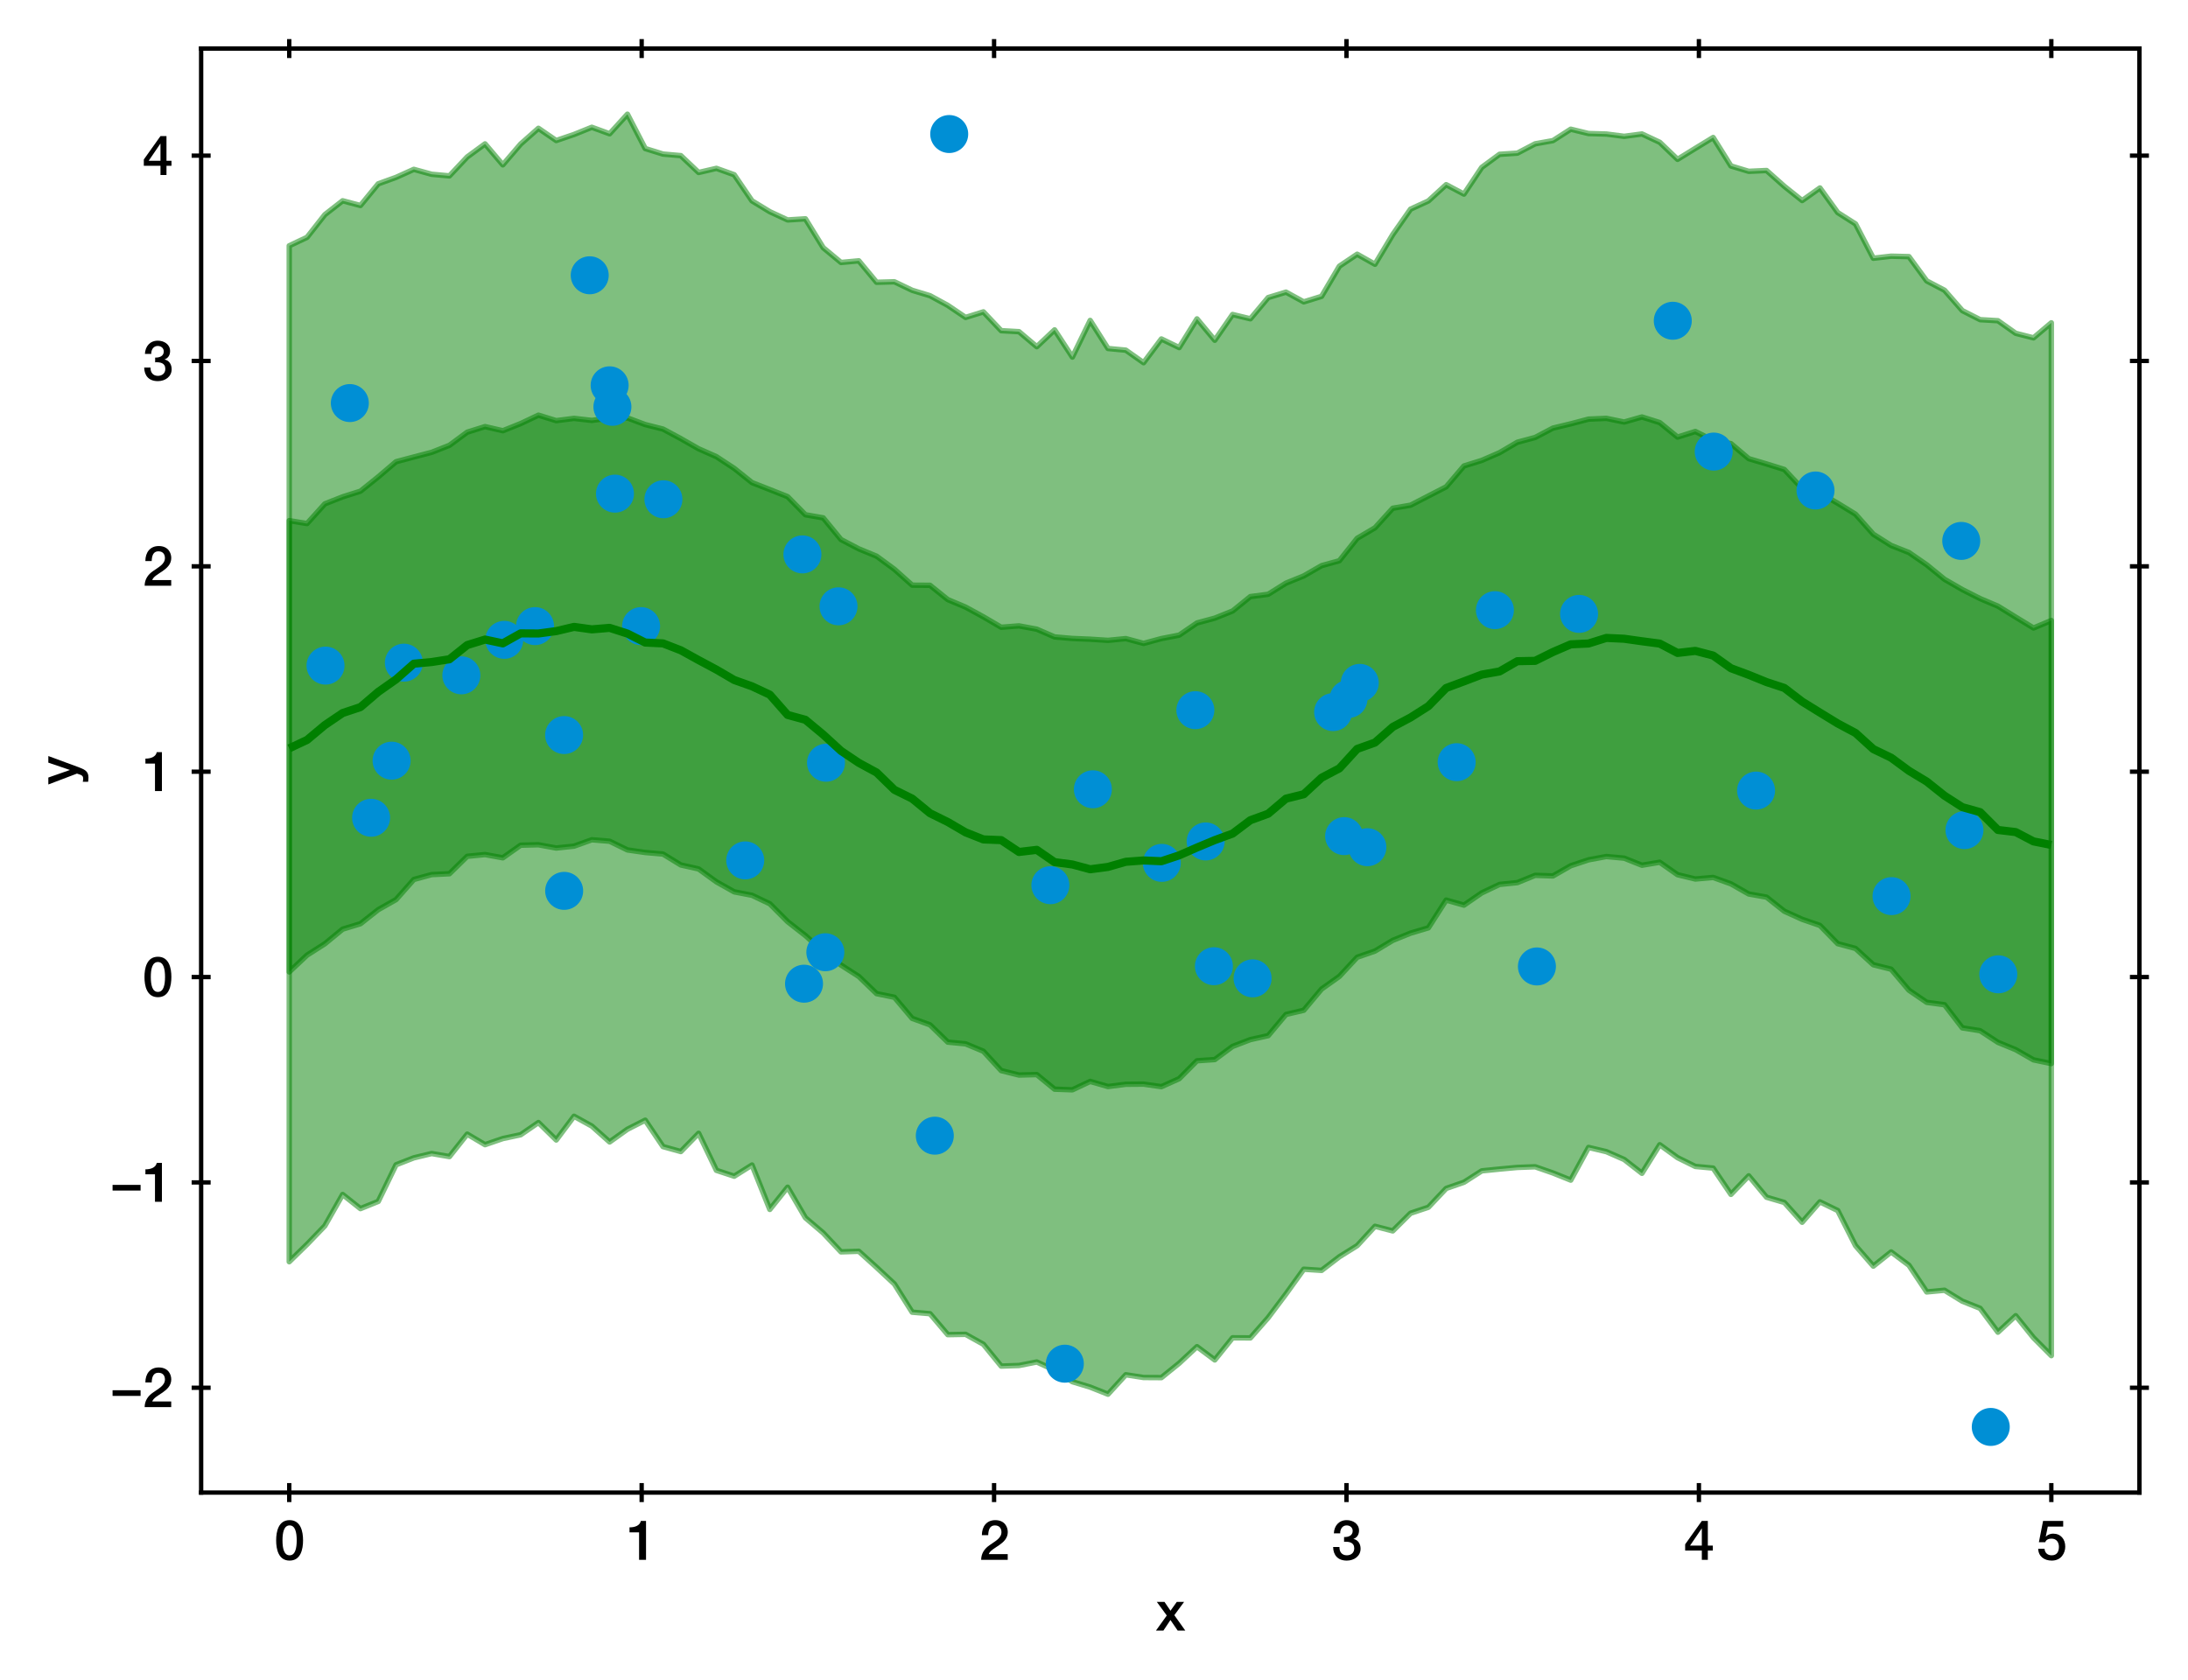 <?xml version="1.0" encoding="utf-8" standalone="no"?>
<!DOCTYPE svg PUBLIC "-//W3C//DTD SVG 1.1//EN"
  "http://www.w3.org/Graphics/SVG/1.1/DTD/svg11.dtd">
<svg height="309.612pt" version="1.1" viewBox="0 0 403.129 309.612" width="403.129pt" xmlns="http://www.w3.org/2000/svg" xmlns:xlink="http://www.w3.org/1999/xlink">
 <defs>
  <style type="text/css">*{stroke-linecap:butt;stroke-linejoin:round;}</style>
 </defs>
 <g id="figure_1">
  <g id="patch_1">
   <path d="M 0 309.612 
L 403.129 309.612 
L 403.129 0 
L 0 0 
z
" style="fill:#ffffff;"/>
  </g>
  <g id="axes_1">
   <g id="patch_2">
    <path d="M 37.059 275.062 
L 394.179 275.062 
L 394.179 8.95 
L 37.059 8.95 
z
" style="fill:#ffffff;"/>
   </g>
   <g id="PolyCollection_1">
    <defs>
     <path d="M 53.292 -213.664 
L 53.292 -130.5 
L 56.571 -133.594 
L 59.851 -135.686 
L 63.13 -138.382 
L 66.409 -139.38 
L 69.689 -141.971 
L 72.968 -143.828 
L 76.247 -147.536 
L 79.527 -148.432 
L 82.806 -148.594 
L 86.085 -151.807 
L 89.365 -152.127 
L 92.644 -151.53 
L 95.924 -153.851 
L 99.203 -153.931 
L 102.482 -153.332 
L 105.762 -153.677 
L 109.041 -154.852 
L 112.32 -154.584 
L 115.6 -152.981 
L 118.879 -152.508 
L 122.158 -152.223 
L 125.438 -150.211 
L 128.717 -149.478 
L 131.996 -147.1 
L 135.276 -145.256 
L 138.555 -144.621 
L 141.834 -143.058 
L 145.114 -139.77 
L 148.393 -137.203 
L 151.672 -134.291 
L 154.952 -131.765 
L 158.231 -129.662 
L 161.51 -126.497 
L 164.79 -125.828 
L 168.069 -121.935 
L 171.348 -120.752 
L 174.628 -117.561 
L 177.907 -117.247 
L 181.186 -115.881 
L 184.466 -112.313 
L 187.745 -111.494 
L 191.024 -111.578 
L 194.304 -108.89 
L 197.583 -108.771 
L 200.862 -110.321 
L 204.142 -109.376 
L 207.421 -109.793 
L 210.7 -109.819 
L 213.98 -109.354 
L 217.259 -110.824 
L 220.538 -114.125 
L 223.818 -114.349 
L 227.097 -116.772 
L 230.376 -118.027 
L 233.656 -118.753 
L 236.935 -122.662 
L 240.214 -123.434 
L 243.494 -127.344 
L 246.773 -129.678 
L 250.052 -133.206 
L 253.332 -134.342 
L 256.611 -136.317 
L 259.89 -137.646 
L 263.17 -138.623 
L 266.449 -143.739 
L 269.728 -142.809 
L 273.008 -145.068 
L 276.287 -146.625 
L 279.566 -146.957 
L 282.846 -148.296 
L 286.125 -148.187 
L 289.404 -150.067 
L 292.684 -151.156 
L 295.963 -151.767 
L 299.243 -151.465 
L 302.522 -150.161 
L 305.801 -150.711 
L 309.081 -148.414 
L 312.36 -147.623 
L 315.639 -147.912 
L 318.919 -146.729 
L 322.198 -144.862 
L 325.477 -144.282 
L 328.757 -141.684 
L 332.036 -140.197 
L 335.315 -139.067 
L 338.595 -135.704 
L 341.874 -134.826 
L 345.153 -131.816 
L 348.433 -131.004 
L 351.712 -127.133 
L 354.991 -124.892 
L 358.271 -124.451 
L 361.55 -120.187 
L 364.829 -119.67 
L 368.109 -117.523 
L 371.388 -116.171 
L 374.667 -114.292 
L 377.947 -113.61 
L 377.947 -195.257 
L 377.947 -195.257 
L 374.667 -193.88 
L 371.388 -195.881 
L 368.109 -197.905 
L 364.829 -199.297 
L 361.55 -200.956 
L 358.271 -202.851 
L 354.991 -205.523 
L 351.712 -207.79 
L 348.433 -209.089 
L 345.153 -211.16 
L 341.874 -214.847 
L 338.595 -216.863 
L 335.315 -218.768 
L 332.036 -219.594 
L 328.757 -223.091 
L 325.477 -224.115 
L 322.198 -225.084 
L 318.919 -227.858 
L 315.639 -228.447 
L 312.36 -230.096 
L 309.081 -229.061 
L 305.801 -231.734 
L 302.522 -232.767 
L 299.243 -231.836 
L 295.963 -232.515 
L 292.684 -232.371 
L 289.404 -231.506 
L 286.125 -230.718 
L 282.846 -228.991 
L 279.566 -228.111 
L 276.287 -226.188 
L 273.008 -224.762 
L 269.728 -223.743 
L 266.449 -219.894 
L 263.17 -218.202 
L 259.89 -216.511 
L 256.611 -215.948 
L 253.332 -212.34 
L 250.052 -210.404 
L 246.773 -206.278 
L 243.494 -205.367 
L 240.214 -203.477 
L 236.935 -202.144 
L 233.656 -200.094 
L 230.376 -199.668 
L 227.097 -197.008 
L 223.818 -195.696 
L 220.538 -194.808 
L 217.259 -192.564 
L 213.98 -191.929 
L 210.7 -191.039 
L 207.421 -191.924 
L 204.142 -191.602 
L 200.862 -191.814 
L 197.583 -191.951 
L 194.304 -192.237 
L 191.024 -193.661 
L 187.745 -194.271 
L 184.466 -194.014 
L 181.186 -195.938 
L 177.907 -197.731 
L 174.628 -199.112 
L 171.348 -201.749 
L 168.069 -201.77 
L 164.79 -204.701 
L 161.51 -207.112 
L 158.231 -208.463 
L 154.952 -210.181 
L 151.672 -214.178 
L 148.393 -214.748 
L 145.114 -218.087 
L 141.834 -219.39 
L 138.555 -220.674 
L 135.276 -223.296 
L 131.996 -225.454 
L 128.717 -226.906 
L 125.438 -228.778 
L 122.158 -230.541 
L 118.879 -231.369 
L 115.6 -232.598 
L 112.32 -232.583 
L 109.041 -232.134 
L 105.762 -232.508 
L 102.482 -232.091 
L 99.203 -233.1 
L 95.924 -231.549 
L 92.644 -230.233 
L 89.365 -230.994 
L 86.085 -229.965 
L 82.806 -227.544 
L 79.527 -226.252 
L 76.247 -225.393 
L 72.968 -224.521 
L 69.689 -221.728 
L 66.409 -219.089 
L 63.13 -218.05 
L 59.851 -216.761 
L 56.571 -213.127 
L 53.292 -213.664 
z
" id="ma7285159b8" style="stroke:#008000;stroke-opacity:0.5;"/>
    </defs>
    <g clip-path="url(#p74b8864d29)">
     <use style="fill:#008000;fill-opacity:0.5;stroke:#008000;stroke-opacity:0.5;" x="0" xlink:href="#ma7285159b8" y="309.612"/>
    </g>
   </g>
   <g id="PolyCollection_2">
    <defs>
     <path d="M 53.292 -264.32 
L 53.292 -77.094 
L 56.571 -80.297 
L 59.851 -83.704 
L 63.13 -89.483 
L 66.409 -86.88 
L 69.689 -88.205 
L 72.968 -94.956 
L 76.247 -96.238 
L 79.527 -97.028 
L 82.806 -96.468 
L 86.085 -100.606 
L 89.365 -98.665 
L 92.644 -99.789 
L 95.924 -100.489 
L 99.203 -102.744 
L 102.482 -99.528 
L 105.762 -103.9 
L 109.041 -102.092 
L 112.32 -99.168 
L 115.6 -101.504 
L 118.879 -103.174 
L 122.158 -98.307 
L 125.438 -97.397 
L 128.717 -100.759 
L 131.996 -93.934 
L 135.276 -92.853 
L 138.555 -94.915 
L 141.834 -86.731 
L 145.114 -90.823 
L 148.393 -85.192 
L 151.672 -82.401 
L 154.952 -78.908 
L 158.231 -79.018 
L 161.51 -76.053 
L 164.79 -72.995 
L 168.069 -67.791 
L 171.348 -67.516 
L 174.628 -63.651 
L 177.907 -63.71 
L 181.186 -61.88 
L 184.466 -57.859 
L 187.745 -57.966 
L 191.024 -58.615 
L 194.304 -57.119 
L 197.583 -54.98 
L 200.862 -53.983 
L 204.142 -52.679 
L 207.421 -56.262 
L 210.7 -55.754 
L 213.98 -55.734 
L 217.259 -58.385 
L 220.538 -61.438 
L 223.818 -58.993 
L 227.097 -63.07 
L 230.376 -63.054 
L 233.656 -66.79 
L 236.935 -71.155 
L 240.214 -75.711 
L 243.494 -75.495 
L 246.773 -78.006 
L 250.052 -80.053 
L 253.332 -83.619 
L 256.611 -82.771 
L 259.89 -86.031 
L 263.17 -87.127 
L 266.449 -90.601 
L 269.728 -91.735 
L 273.008 -93.837 
L 276.287 -94.167 
L 279.566 -94.467 
L 282.846 -94.588 
L 286.125 -93.448 
L 289.404 -92.131 
L 292.684 -98.154 
L 295.963 -97.376 
L 299.243 -95.938 
L 302.522 -93.39 
L 305.801 -98.654 
L 309.081 -96.273 
L 312.36 -94.65 
L 315.639 -94.347 
L 318.919 -89.503 
L 322.198 -92.921 
L 325.477 -88.979 
L 328.757 -88.014 
L 332.036 -84.369 
L 335.315 -88.125 
L 338.595 -86.527 
L 341.874 -80.052 
L 345.153 -76.281 
L 348.433 -78.895 
L 351.712 -76.443 
L 354.991 -71.525 
L 358.271 -71.835 
L 361.55 -69.813 
L 364.829 -68.507 
L 368.109 -64.108 
L 371.388 -67.142 
L 374.667 -63.081 
L 377.947 -59.785 
L 377.947 -250.121 
L 377.947 -250.121 
L 374.667 -247.351 
L 371.388 -248.187 
L 368.109 -250.509 
L 364.829 -250.701 
L 361.55 -252.368 
L 358.271 -256.119 
L 354.991 -257.84 
L 351.712 -262.319 
L 348.433 -262.398 
L 345.153 -262.023 
L 341.874 -268.344 
L 338.595 -270.433 
L 335.315 -274.974 
L 332.036 -272.652 
L 328.757 -275.276 
L 325.477 -278.191 
L 322.198 -278.038 
L 318.919 -279.027 
L 315.639 -284.271 
L 312.36 -282.269 
L 309.081 -280.246 
L 305.801 -283.39 
L 302.522 -284.924 
L 299.243 -284.49 
L 295.963 -284.913 
L 292.684 -285.004 
L 289.404 -285.799 
L 286.125 -283.697 
L 282.846 -283.109 
L 279.566 -281.389 
L 276.287 -281.176 
L 273.008 -278.765 
L 269.728 -273.844 
L 266.449 -275.579 
L 263.17 -272.579 
L 259.89 -271.069 
L 256.611 -266.381 
L 253.332 -260.915 
L 250.052 -262.76 
L 246.773 -260.555 
L 243.494 -254.995 
L 240.214 -253.982 
L 236.935 -255.775 
L 233.656 -254.773 
L 230.376 -250.862 
L 227.097 -251.653 
L 223.818 -246.911 
L 220.538 -250.845 
L 217.259 -245.555 
L 213.98 -247.145 
L 210.7 -242.771 
L 207.421 -245.082 
L 204.142 -245.39 
L 200.862 -250.562 
L 197.583 -243.807 
L 194.304 -248.82 
L 191.024 -245.72 
L 187.745 -248.488 
L 184.466 -248.673 
L 181.186 -252.139 
L 177.907 -251.116 
L 174.628 -253.332 
L 171.348 -255.12 
L 168.069 -256.112 
L 164.79 -257.683 
L 161.51 -257.592 
L 158.231 -261.546 
L 154.952 -261.242 
L 151.672 -263.965 
L 148.393 -269.289 
L 145.114 -269.079 
L 141.834 -270.599 
L 138.555 -272.597 
L 135.276 -277.411 
L 131.996 -278.585 
L 128.717 -277.825 
L 125.438 -280.932 
L 122.158 -281.22 
L 118.879 -282.239 
L 115.6 -288.566 
L 112.32 -284.959 
L 109.041 -286.155 
L 105.762 -284.831 
L 102.482 -283.714 
L 99.203 -285.966 
L 95.924 -283.065 
L 92.644 -279.234 
L 89.365 -283.096 
L 86.085 -280.69 
L 82.806 -277.199 
L 79.527 -277.498 
L 76.247 -278.402 
L 72.968 -276.924 
L 69.689 -275.739 
L 66.409 -271.742 
L 63.13 -272.612 
L 59.851 -270.054 
L 56.571 -265.876 
L 53.292 -264.32 
z
" id="m9ddc74dde5" style="stroke:#008000;stroke-opacity:0.5;"/>
    </defs>
    <g clip-path="url(#p74b8864d29)">
     <use style="fill:#008000;fill-opacity:0.5;stroke:#008000;stroke-opacity:0.5;" x="0" xlink:href="#m9ddc74dde5" y="309.612"/>
    </g>
   </g>
   <g id="PathCollection_1">
    <defs>
     <path d="M 0 3 
C 0.796 3 1.559 2.684 2.121 2.121 
C 2.684 1.559 3 0.796 3 0 
C 3 -0.796 2.684 -1.559 2.121 -2.121 
C 1.559 -2.684 0.796 -3 0 -3 
C -0.796 -3 -1.559 -2.684 -2.121 -2.121 
C -2.684 -1.559 -3 -0.796 -3 0 
C -3 0.796 -2.684 1.559 -2.121 2.121 
C -1.559 2.684 -0.796 3 0 3 
z
" id="mdd634bb2c4" style="stroke:#008fd5;"/>
    </defs>
    <g clip-path="url(#p74b8864d29)">
     <use style="fill:#008fd5;stroke:#008fd5;" x="174.888" xlink:href="#mdd634bb2c4" y="24.7"/>
     <use style="fill:#008fd5;stroke:#008fd5;" x="361.946" xlink:href="#mdd634bb2c4" y="152.978"/>
     <use style="fill:#008fd5;stroke:#008fd5;" x="290.937" xlink:href="#mdd634bb2c4" y="113.133"/>
     <use style="fill:#008fd5;stroke:#008fd5;" x="247.649" xlink:href="#mdd634bb2c4" y="154.087"/>
     <use style="fill:#008fd5;stroke:#008fd5;" x="103.944" xlink:href="#mdd634bb2c4" y="164.175"/>
     <use style="fill:#008fd5;stroke:#008fd5;" x="103.936" xlink:href="#mdd634bb2c4" y="135.462"/>
     <use style="fill:#008fd5;stroke:#008fd5;" x="72.149" xlink:href="#mdd634bb2c4" y="140.183"/>
     <use style="fill:#008fd5;stroke:#008fd5;" x="334.5" xlink:href="#mdd634bb2c4" y="90.393"/>
     <use style="fill:#008fd5;stroke:#008fd5;" x="248.447" xlink:href="#mdd634bb2c4" y="128.811"/>
     <use style="fill:#008fd5;stroke:#008fd5;" x="283.171" xlink:href="#mdd634bb2c4" y="178.105"/>
     <use style="fill:#008fd5;stroke:#008fd5;" x="59.975" xlink:href="#mdd634bb2c4" y="122.663"/>
     <use style="fill:#008fd5;stroke:#008fd5;" x="368.178" xlink:href="#mdd634bb2c4" y="179.553"/>
     <use style="fill:#008fd5;stroke:#008fd5;" x="323.548" xlink:href="#mdd634bb2c4" y="145.695"/>
     <use style="fill:#008fd5;stroke:#008fd5;" x="122.229" xlink:href="#mdd634bb2c4" y="92.008"/>
     <use style="fill:#008fd5;stroke:#008fd5;" x="112.322" xlink:href="#mdd634bb2c4" y="71.009"/>
     <use style="fill:#008fd5;stroke:#008fd5;" x="112.835" xlink:href="#mdd634bb2c4" y="74.972"/>
     <use style="fill:#008fd5;stroke:#008fd5;" x="152.066" xlink:href="#mdd634bb2c4" y="175.486"/>
     <use style="fill:#008fd5;stroke:#008fd5;" x="223.657" xlink:href="#mdd634bb2c4" y="178.061"/>
     <use style="fill:#008fd5;stroke:#008fd5;" x="193.525" xlink:href="#mdd634bb2c4" y="163.13"/>
     <use style="fill:#008fd5;stroke:#008fd5;" x="147.841" xlink:href="#mdd634bb2c4" y="102.17"/>
     <use style="fill:#008fd5;stroke:#008fd5;" x="251.933" xlink:href="#mdd634bb2c4" y="156.13"/>
     <use style="fill:#008fd5;stroke:#008fd5;" x="98.579" xlink:href="#mdd634bb2c4" y="115.385"/>
     <use style="fill:#008fd5;stroke:#008fd5;" x="148.138" xlink:href="#mdd634bb2c4" y="181.283"/>
     <use style="fill:#008fd5;stroke:#008fd5;" x="172.233" xlink:href="#mdd634bb2c4" y="209.293"/>
     <use style="fill:#008fd5;stroke:#008fd5;" x="201.357" xlink:href="#mdd634bb2c4" y="145.455"/>
     <use style="fill:#008fd5;stroke:#008fd5;" x="308.203" xlink:href="#mdd634bb2c4" y="59.111"/>
     <use style="fill:#008fd5;stroke:#008fd5;" x="118.117" xlink:href="#mdd634bb2c4" y="115.383"/>
     <use style="fill:#008fd5;stroke:#008fd5;" x="220.241" xlink:href="#mdd634bb2c4" y="130.875"/>
     <use style="fill:#008fd5;stroke:#008fd5;" x="245.622" xlink:href="#mdd634bb2c4" y="131.23"/>
     <use style="fill:#008fd5;stroke:#008fd5;" x="68.372" xlink:href="#mdd634bb2c4" y="150.705"/>
     <use style="fill:#008fd5;stroke:#008fd5;" x="250.534" xlink:href="#mdd634bb2c4" y="125.848"/>
     <use style="fill:#008fd5;stroke:#008fd5;" x="108.654" xlink:href="#mdd634bb2c4" y="50.73"/>
     <use style="fill:#008fd5;stroke:#008fd5;" x="74.411" xlink:href="#mdd634bb2c4" y="122.12"/>
     <use style="fill:#008fd5;stroke:#008fd5;" x="361.352" xlink:href="#mdd634bb2c4" y="99.684"/>
     <use style="fill:#008fd5;stroke:#008fd5;" x="366.789" xlink:href="#mdd634bb2c4" y="262.966"/>
     <use style="fill:#008fd5;stroke:#008fd5;" x="315.742" xlink:href="#mdd634bb2c4" y="83.221"/>
     <use style="fill:#008fd5;stroke:#008fd5;" x="152.186" xlink:href="#mdd634bb2c4" y="140.564"/>
     <use style="fill:#008fd5;stroke:#008fd5;" x="85.002" xlink:href="#mdd634bb2c4" y="124.456"/>
     <use style="fill:#008fd5;stroke:#008fd5;" x="275.431" xlink:href="#mdd634bb2c4" y="112.444"/>
     <use style="fill:#008fd5;stroke:#008fd5;" x="196.19" xlink:href="#mdd634bb2c4" y="251.311"/>
     <use style="fill:#008fd5;stroke:#008fd5;" x="92.912" xlink:href="#mdd634bb2c4" y="117.916"/>
     <use style="fill:#008fd5;stroke:#008fd5;" x="214.054" xlink:href="#mdd634bb2c4" y="159.017"/>
     <use style="fill:#008fd5;stroke:#008fd5;" x="64.456" xlink:href="#mdd634bb2c4" y="74.28"/>
     <use style="fill:#008fd5;stroke:#008fd5;" x="348.507" xlink:href="#mdd634bb2c4" y="165.146"/>
     <use style="fill:#008fd5;stroke:#008fd5;" x="137.306" xlink:href="#mdd634bb2c4" y="158.56"/>
     <use style="fill:#008fd5;stroke:#008fd5;" x="268.383" xlink:href="#mdd634bb2c4" y="140.461"/>
     <use style="fill:#008fd5;stroke:#008fd5;" x="154.491" xlink:href="#mdd634bb2c4" y="111.737"/>
     <use style="fill:#008fd5;stroke:#008fd5;" x="222.135" xlink:href="#mdd634bb2c4" y="155.067"/>
     <use style="fill:#008fd5;stroke:#008fd5;" x="230.784" xlink:href="#mdd634bb2c4" y="180.298"/>
     <use style="fill:#008fd5;stroke:#008fd5;" x="113.306" xlink:href="#mdd634bb2c4" y="90.972"/>
    </g>
   </g>
   <g id="matplotlib.axis_1">
    <g id="xtick_1">
     <g id="line2d_1">
      <defs>
       <path d="M 0 1.75 
L 0 -1.75 
" id="mb5678a8fd4" style="stroke:#000000;stroke-width:0.8;"/>
      </defs>
      <g>
       <use style="stroke:#000000;stroke-width:0.8;" x="53.292" xlink:href="#mb5678a8fd4" y="275.062"/>
      </g>
     </g>
     <g id="line2d_2">
      <g>
       <use style="stroke:#000000;stroke-width:0.8;" x="53.292" xlink:href="#mb5678a8fd4" y="8.95"/>
      </g>
     </g>
     <g id="text_1">
      <!-- 0 -->
      <g transform="translate(50.512 287.453)scale(0.1 -0.1)">
       <defs>
        <path d="M 1779 518 
C 1139 518 960 1306 960 2240 
C 960 3174 1139 3962 1779 3962 
C 2419 3962 2598 3174 2598 2240 
C 2598 1306 2419 518 1779 518 
z
M 1779 4570 
C 493 4570 230 3258 230 2240 
C 230 1222 493 -90 1779 -90 
C 3066 -90 3328 1222 3328 2240 
C 3328 3258 3066 4570 1779 4570 
z
" id="HelveticaNeue-Medium-30" transform="scale(0.016)"/>
       </defs>
       <use xlink:href="#HelveticaNeue-Medium-30"/>
      </g>
     </g>
    </g>
    <g id="xtick_2">
     <g id="line2d_3">
      <g>
       <use style="stroke:#000000;stroke-width:0.8;" x="118.223" xlink:href="#mb5678a8fd4" y="275.062"/>
      </g>
     </g>
     <g id="line2d_4">
      <g>
       <use style="stroke:#000000;stroke-width:0.8;" x="118.223" xlink:href="#mb5678a8fd4" y="8.95"/>
      </g>
     </g>
     <g id="text_2">
      <!-- 1 -->
      <g transform="translate(115.443 287.453)scale(0.1 -0.1)">
       <defs>
        <path d="M 339 3162 
L 1440 3162 
L 1440 0 
L 2240 0 
L 2240 4480 
L 1645 4480 
C 1536 3942 954 3731 339 3738 
L 339 3162 
z
" id="HelveticaNeue-Medium-31" transform="scale(0.016)"/>
       </defs>
       <use xlink:href="#HelveticaNeue-Medium-31"/>
      </g>
     </g>
    </g>
    <g id="xtick_3">
     <g id="line2d_5">
      <g>
       <use style="stroke:#000000;stroke-width:0.8;" x="183.154" xlink:href="#mb5678a8fd4" y="275.062"/>
      </g>
     </g>
     <g id="line2d_6">
      <g>
       <use style="stroke:#000000;stroke-width:0.8;" x="183.154" xlink:href="#mb5678a8fd4" y="8.95"/>
      </g>
     </g>
     <g id="text_3">
      <!-- 2 -->
      <g transform="translate(180.374 287.453)scale(0.1 -0.1)">
       <defs>
        <path d="M 3309 653 
L 1126 653 
C 1254 1050 1798 1325 2317 1683 
C 2829 2042 3315 2483 3315 3194 
C 3315 3770 2970 4570 1875 4570 
C 877 4570 333 3834 333 2842 
L 1062 2842 
C 1082 3469 1254 3962 1830 3962 
C 2458 3962 2592 3488 2586 3168 
C 2573 2470 1818 2118 1235 1696 
C 634 1293 256 736 250 0 
L 3309 0 
L 3309 653 
z
" id="HelveticaNeue-Medium-32" transform="scale(0.016)"/>
       </defs>
       <use xlink:href="#HelveticaNeue-Medium-32"/>
      </g>
     </g>
    </g>
    <g id="xtick_4">
     <g id="line2d_7">
      <g>
       <use style="stroke:#000000;stroke-width:0.8;" x="248.085" xlink:href="#mb5678a8fd4" y="275.062"/>
      </g>
     </g>
     <g id="line2d_8">
      <g>
       <use style="stroke:#000000;stroke-width:0.8;" x="248.085" xlink:href="#mb5678a8fd4" y="8.95"/>
      </g>
     </g>
     <g id="text_4">
      <!-- 3 -->
      <g transform="translate(245.305 287.453)scale(0.1 -0.1)">
       <defs>
        <path d="M 1459 2080 
C 2035 2106 2630 2016 2630 1318 
C 2630 806 2259 518 1773 518 
C 1203 518 909 928 928 1472 
L 198 1472 
C 218 538 736 -90 1773 -90 
C 2630 -90 3360 435 3360 1280 
C 3360 1856 3053 2298 2547 2400 
L 2547 2413 
C 2976 2566 3181 2925 3181 3373 
C 3181 4166 2464 4570 1766 4570 
C 864 4570 320 3917 282 3046 
L 1011 3046 
C 998 3507 1248 3962 1754 3962 
C 2157 3962 2451 3706 2451 3328 
C 2451 2778 1946 2605 1459 2624 
L 1459 2080 
z
" id="HelveticaNeue-Medium-33" transform="scale(0.016)"/>
       </defs>
       <use xlink:href="#HelveticaNeue-Medium-33"/>
      </g>
     </g>
    </g>
    <g id="xtick_5">
     <g id="line2d_9">
      <g>
       <use style="stroke:#000000;stroke-width:0.8;" x="313.016" xlink:href="#mb5678a8fd4" y="275.062"/>
      </g>
     </g>
     <g id="line2d_10">
      <g>
       <use style="stroke:#000000;stroke-width:0.8;" x="313.016" xlink:href="#mb5678a8fd4" y="8.95"/>
      </g>
     </g>
     <g id="text_5">
      <!-- 4 -->
      <g transform="translate(310.236 287.453)scale(0.1 -0.1)">
       <defs>
        <path d="M 3341 1638 
L 2765 1638 
L 2765 4480 
L 2074 4480 
L 154 1786 
L 154 1062 
L 2074 1062 
L 2074 0 
L 2765 0 
L 2765 1062 
L 3341 1062 
L 3341 1638 
z
M 2061 3610 
L 2074 3610 
L 2074 1638 
L 717 1638 
L 2061 3610 
z
" id="HelveticaNeue-Medium-34" transform="scale(0.016)"/>
       </defs>
       <use xlink:href="#HelveticaNeue-Medium-34"/>
      </g>
     </g>
    </g>
    <g id="xtick_6">
     <g id="line2d_11">
      <g>
       <use style="stroke:#000000;stroke-width:0.8;" x="377.947" xlink:href="#mb5678a8fd4" y="275.062"/>
      </g>
     </g>
     <g id="line2d_12">
      <g>
       <use style="stroke:#000000;stroke-width:0.8;" x="377.947" xlink:href="#mb5678a8fd4" y="8.95"/>
      </g>
     </g>
     <g id="text_6">
      <!-- 5 -->
      <g transform="translate(375.167 287.453)scale(0.1 -0.1)">
       <defs>
        <path d="M 307 2029 
L 1037 2029 
C 1152 2342 1453 2438 1760 2438 
C 2349 2438 2611 1997 2611 1504 
C 2611 960 2400 518 1779 518 
C 1306 518 998 794 954 1274 
L 224 1274 
C 256 378 928 -90 1792 -90 
C 2893 -90 3341 800 3341 1517 
C 3341 2374 2829 3014 1939 3014 
C 1638 3014 1312 2893 1114 2675 
L 1101 2688 
L 1331 3827 
L 3104 3827 
L 3104 4480 
L 787 4480 
L 307 2029 
z
" id="HelveticaNeue-Medium-35" transform="scale(0.016)"/>
       </defs>
       <use xlink:href="#HelveticaNeue-Medium-35"/>
      </g>
     </g>
    </g>
    <g id="text_7">
     <!-- x -->
     <g transform="translate(212.934 300.503)scale(0.1 -0.1)">
      <defs>
       <path d="M 26 0 
L 883 0 
L 1696 1222 
L 2534 0 
L 3411 0 
L 2144 1779 
L 3270 3309 
L 2426 3309 
L 1702 2291 
L 1011 3309 
L 128 3309 
L 1274 1741 
L 26 0 
z
" id="HelveticaNeue-Medium-78" transform="scale(0.016)"/>
      </defs>
      <use xlink:href="#HelveticaNeue-Medium-78"/>
     </g>
    </g>
   </g>
   <g id="matplotlib.axis_2">
    <g id="ytick_1">
     <g id="line2d_13">
      <defs>
       <path d="M 1.75 0 
L -1.75 -0 
" id="m4a2b570a9b" style="stroke:#000000;stroke-width:0.8;"/>
      </defs>
      <g>
       <use style="stroke:#000000;stroke-width:0.8;" x="37.059" xlink:href="#m4a2b570a9b" y="255.747"/>
      </g>
     </g>
     <g id="line2d_14">
      <g>
       <use style="stroke:#000000;stroke-width:0.8;" x="394.179" xlink:href="#m4a2b570a9b" y="255.747"/>
      </g>
     </g>
     <g id="text_8">
      <!-- −2 -->
      <g transform="translate(20.25 259.317)scale(0.1 -0.1)">
       <defs>
        <path d="M 3533 1293 
L 3533 1946 
L 307 1946 
L 307 1293 
L 3533 1293 
z
" id="HelveticaNeue-Medium-2212" transform="scale(0.016)"/>
       </defs>
       <use xlink:href="#HelveticaNeue-Medium-2212"/>
       <use x="60" xlink:href="#HelveticaNeue-Medium-32"/>
      </g>
     </g>
    </g>
    <g id="ytick_2">
     <g id="line2d_15">
      <g>
       <use style="stroke:#000000;stroke-width:0.8;" x="37.059" xlink:href="#m4a2b570a9b" y="217.902"/>
      </g>
     </g>
     <g id="line2d_16">
      <g>
       <use style="stroke:#000000;stroke-width:0.8;" x="394.179" xlink:href="#m4a2b570a9b" y="217.902"/>
      </g>
     </g>
     <g id="text_9">
      <!-- −1 -->
      <g transform="translate(20.25 221.473)scale(0.1 -0.1)">
       <use xlink:href="#HelveticaNeue-Medium-2212"/>
       <use x="60" xlink:href="#HelveticaNeue-Medium-31"/>
      </g>
     </g>
    </g>
    <g id="ytick_3">
     <g id="line2d_17">
      <g>
       <use style="stroke:#000000;stroke-width:0.8;" x="37.059" xlink:href="#m4a2b570a9b" y="180.058"/>
      </g>
     </g>
     <g id="line2d_18">
      <g>
       <use style="stroke:#000000;stroke-width:0.8;" x="394.179" xlink:href="#m4a2b570a9b" y="180.058"/>
      </g>
     </g>
     <g id="text_10">
      <!-- 0 -->
      <g transform="translate(26.25 183.628)scale(0.1 -0.1)">
       <use xlink:href="#HelveticaNeue-Medium-30"/>
      </g>
     </g>
    </g>
    <g id="ytick_4">
     <g id="line2d_19">
      <g>
       <use style="stroke:#000000;stroke-width:0.8;" x="37.059" xlink:href="#m4a2b570a9b" y="142.213"/>
      </g>
     </g>
     <g id="line2d_20">
      <g>
       <use style="stroke:#000000;stroke-width:0.8;" x="394.179" xlink:href="#m4a2b570a9b" y="142.213"/>
      </g>
     </g>
     <g id="text_11">
      <!-- 1 -->
      <g transform="translate(26.25 145.783)scale(0.1 -0.1)">
       <use xlink:href="#HelveticaNeue-Medium-31"/>
      </g>
     </g>
    </g>
    <g id="ytick_5">
     <g id="line2d_21">
      <g>
       <use style="stroke:#000000;stroke-width:0.8;" x="37.059" xlink:href="#m4a2b570a9b" y="104.368"/>
      </g>
     </g>
     <g id="line2d_22">
      <g>
       <use style="stroke:#000000;stroke-width:0.8;" x="394.179" xlink:href="#m4a2b570a9b" y="104.368"/>
      </g>
     </g>
     <g id="text_12">
      <!-- 2 -->
      <g transform="translate(26.25 107.939)scale(0.1 -0.1)">
       <use xlink:href="#HelveticaNeue-Medium-32"/>
      </g>
     </g>
    </g>
    <g id="ytick_6">
     <g id="line2d_23">
      <g>
       <use style="stroke:#000000;stroke-width:0.8;" x="37.059" xlink:href="#m4a2b570a9b" y="66.524"/>
      </g>
     </g>
     <g id="line2d_24">
      <g>
       <use style="stroke:#000000;stroke-width:0.8;" x="394.179" xlink:href="#m4a2b570a9b" y="66.524"/>
      </g>
     </g>
     <g id="text_13">
      <!-- 3 -->
      <g transform="translate(26.25 70.094)scale(0.1 -0.1)">
       <use xlink:href="#HelveticaNeue-Medium-33"/>
      </g>
     </g>
    </g>
    <g id="ytick_7">
     <g id="line2d_25">
      <g>
       <use style="stroke:#000000;stroke-width:0.8;" x="37.059" xlink:href="#m4a2b570a9b" y="28.679"/>
      </g>
     </g>
     <g id="line2d_26">
      <g>
       <use style="stroke:#000000;stroke-width:0.8;" x="394.179" xlink:href="#m4a2b570a9b" y="28.679"/>
      </g>
     </g>
     <g id="text_14">
      <!-- 4 -->
      <g transform="translate(26.25 32.249)scale(0.1 -0.1)">
       <use xlink:href="#HelveticaNeue-Medium-34"/>
      </g>
     </g>
    </g>
    <g id="text_15">
     <!-- y -->
     <g transform="translate(14.2 144.601)rotate(-90)scale(0.1 -0.1)">
      <defs>
       <path d="M 1274 13 
L 1190 -243 
C 1101 -525 1018 -704 678 -704 
C 563 -704 448 -678 333 -659 
L 333 -1274 
C 499 -1299 666 -1312 838 -1312 
C 1600 -1312 1773 -774 2010 -179 
L 3296 3309 
L 2534 3309 
L 1696 838 
L 1683 838 
L 819 3309 
L 19 3309 
L 1274 13 
z
" id="HelveticaNeue-Medium-79" transform="scale(0.016)"/>
      </defs>
      <use xlink:href="#HelveticaNeue-Medium-79"/>
     </g>
    </g>
   </g>
   <g id="line2d_27">
    <path clip-path="url(#p74b8864d29)" d="M 53.292 137.902 
L 56.571 136.366 
L 59.851 133.626 
L 63.13 131.403 
L 66.409 130.312 
L 69.689 127.508 
L 72.968 125.202 
L 76.247 122.312 
L 79.527 122.004 
L 82.806 121.496 
L 86.085 118.877 
L 89.365 117.863 
L 92.644 118.561 
L 95.924 116.723 
L 99.203 116.743 
L 102.482 116.307 
L 105.762 115.526 
L 109.041 115.982 
L 112.32 115.708 
L 115.6 116.76 
L 118.879 118.413 
L 122.158 118.57 
L 125.438 119.839 
L 128.717 121.648 
L 131.996 123.401 
L 135.276 125.315 
L 138.555 126.482 
L 141.834 128.016 
L 145.114 131.753 
L 148.393 132.648 
L 151.672 135.373 
L 154.952 138.376 
L 158.231 140.584 
L 161.51 142.364 
L 164.79 145.556 
L 168.069 147.176 
L 171.348 149.862 
L 174.628 151.484 
L 177.907 153.394 
L 181.186 154.695 
L 184.466 154.823 
L 187.745 157.008 
L 191.024 156.619 
L 194.304 158.883 
L 197.583 159.313 
L 200.862 160.196 
L 204.142 159.762 
L 207.421 158.819 
L 210.7 158.569 
L 213.98 158.712 
L 217.259 157.628 
L 220.538 156.189 
L 223.818 154.819 
L 227.097 153.623 
L 230.376 151.153 
L 233.656 149.959 
L 236.935 147.183 
L 240.214 146.368 
L 243.494 143.325 
L 246.773 141.604 
L 250.052 138.016 
L 253.332 136.85 
L 256.611 133.966 
L 259.89 132.225 
L 263.17 130.141 
L 266.449 126.79 
L 269.728 125.572 
L 273.008 124.321 
L 276.287 123.74 
L 279.566 121.85 
L 282.846 121.786 
L 286.125 120.159 
L 289.404 118.747 
L 292.684 118.59 
L 295.963 117.562 
L 299.243 117.713 
L 302.522 118.176 
L 305.801 118.606 
L 309.081 120.328 
L 312.36 119.951 
L 315.639 120.809 
L 318.919 123.145 
L 322.198 124.366 
L 325.477 125.7 
L 328.757 126.779 
L 332.036 129.293 
L 335.315 131.321 
L 338.595 133.327 
L 341.874 135.078 
L 345.153 138.049 
L 348.433 139.636 
L 351.712 142.046 
L 354.991 144.03 
L 358.271 146.641 
L 361.55 148.75 
L 364.829 149.667 
L 368.109 152.951 
L 371.388 153.342 
L 374.667 155.06 
L 377.947 155.715 
" style="fill:none;stroke:#008000;stroke-width:1.5;"/>
   </g>
   <g id="patch_3">
    <path d="M 37.059 275.062 
L 37.059 8.95 
" style="fill:none;stroke:#000000;stroke-linecap:square;stroke-linejoin:miter;stroke-width:0.8;"/>
   </g>
   <g id="patch_4">
    <path d="M 394.179 275.062 
L 394.179 8.95 
" style="fill:none;stroke:#000000;stroke-linecap:square;stroke-linejoin:miter;stroke-width:0.8;"/>
   </g>
   <g id="patch_5">
    <path d="M 37.059 275.062 
L 394.179 275.062 
" style="fill:none;stroke:#000000;stroke-linecap:square;stroke-linejoin:miter;stroke-width:0.8;"/>
   </g>
   <g id="patch_6">
    <path d="M 37.059 8.95 
L 394.179 8.95 
" style="fill:none;stroke:#000000;stroke-linecap:square;stroke-linejoin:miter;stroke-width:0.8;"/>
   </g>
  </g>
 </g>
 <defs>
  <clipPath id="p74b8864d29">
   <rect height="266.112" width="357.12" x="37.059" y="8.95"/>
  </clipPath>
 </defs>
</svg>
